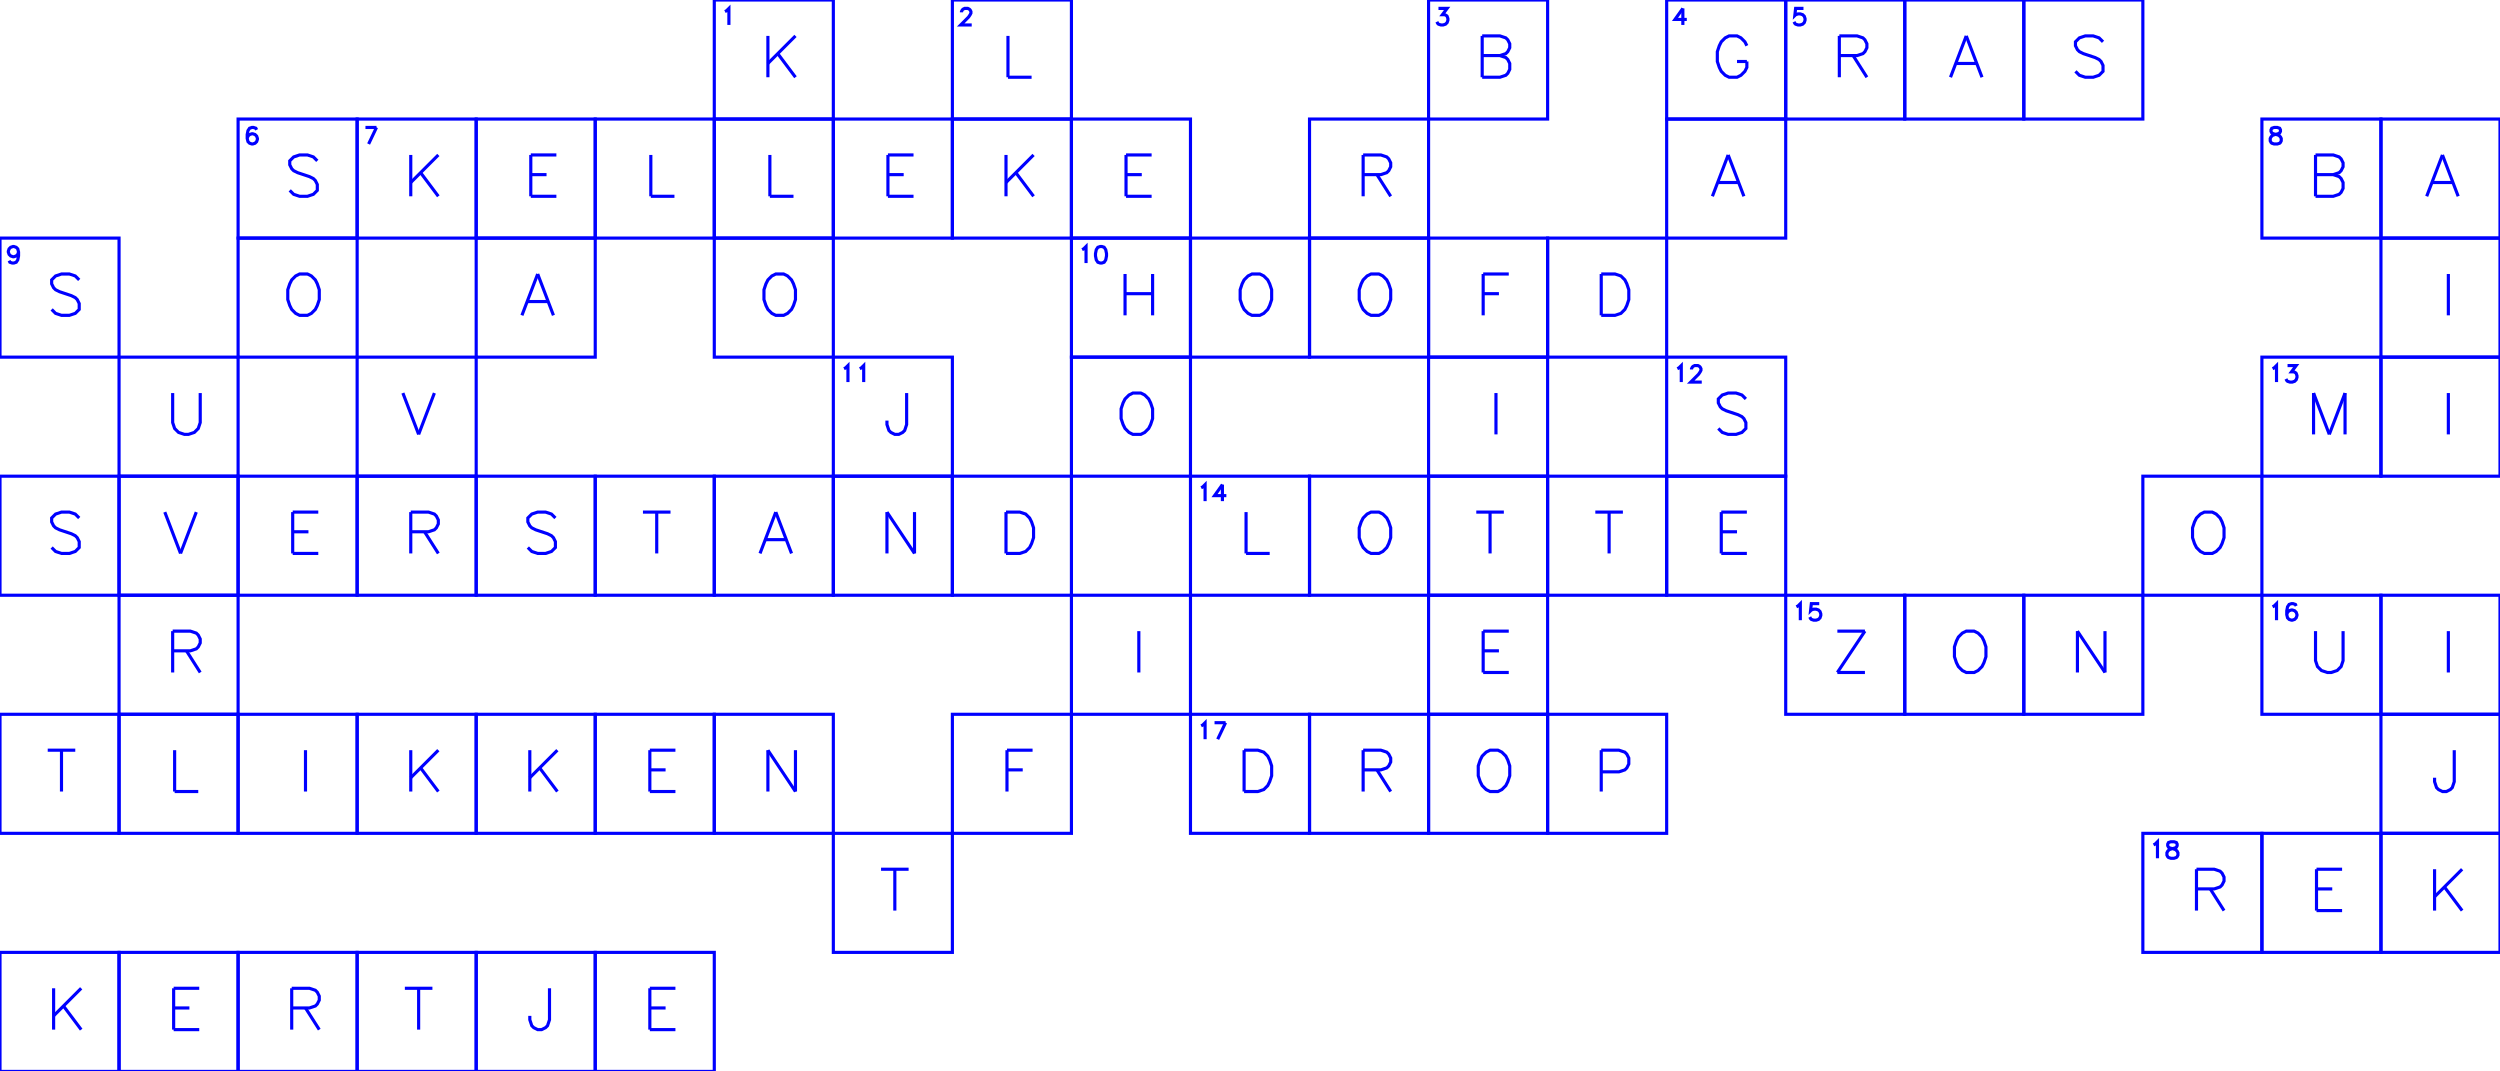<?xml version="1.0" encoding="utf-8" ?>
<svg xmlns="http://www.w3.org/2000/svg" xmlns:cc="http://creativecommons.org/ns" xmlns:dc="http://purl.org/dc/elements/1.1/" xmlns:ev="http://www.w3.org/2001/xml-events" xmlns:inkscape="http://www.inkscape.org/namespaces/inkscape" xmlns:rdf="http://www.w3.org/1999/02/22-rdf-syntax-ns" xmlns:sodipodi="http://sodipodi.sourceforge.net/DTD/sodipodi-0.dtd" xmlns:xlink="http://www.w3.org/1999/xlink" baseProfile="tiny" height="9.0cm" version="1.2" viewBox="0 0 793.701 340.157" width="21.0cm">
  <defs/>
  <g fill="none" id="layer1" inkscape:groupmode="layer" inkscape:label="1" stroke="#0000ff" style="display:inline">
    <polygon points="0.0,0.0 0.0,0.0 0.0,0.0 0.0,0.0"/>
    <polygon points="37.795,0.0 37.795,0.0 37.795,0.0 37.795,0.0"/>
    <polygon points="75.591,0.0 75.591,0.0 75.591,0.0 75.591,0.0"/>
    <polygon points="113.386,0.0 113.386,0.0 113.386,0.0 113.386,0.0"/>
    <polygon points="151.181,0.0 151.181,0.0 151.181,0.0 151.181,0.0"/>
    <polygon points="188.976,0.0 188.976,0.0 188.976,0.0 188.976,0.0"/>
    <polygon points="226.772,0.0 226.772,37.795 264.567,37.795 264.567,0.0"/>
    <polyline points="230.161,3.669 230.661,3.419 231.411,2.669 231.411,7.919"/>
    <line x1="243.794" x2="243.794" y1="11.398" y2="24.523"/>
    <line x1="252.544" x2="243.794" y1="11.398" y2="20.148"/>
    <line x1="246.919" x2="252.544" y1="17.023" y2="24.523"/>
    <polygon points="264.567,0.0 264.567,0.0 264.567,0.0 264.567,0.0"/>
    <polygon points="302.362,0.0 302.362,37.795 340.158,37.795 340.158,0.0"/>
    <polyline points="305.252,3.919 305.252,3.669 305.502,3.169 305.752,2.919 306.252,2.669 307.252,2.669 307.752,2.919 308.002,3.169 308.252,3.669 308.252,4.169 308.002,4.669 307.502,5.419 305.002,7.919 308.502,7.919"/>
    <line x1="320.01" x2="320.01" y1="11.398" y2="24.523"/>
    <line x1="320.01" x2="327.51" y1="24.523" y2="24.523"/>
    <polygon points="340.158,0.0 340.158,0.0 340.158,0.0 340.158,0.0"/>
    <polygon points="377.953,0.0 377.953,0.0 377.953,0.0 377.953,0.0"/>
    <polygon points="415.748,0.0 415.748,0.0 415.748,0.0 415.748,0.0"/>
    <polygon points="453.543,0.0 453.543,37.795 491.339,37.795 491.339,0.0"/>
    <polyline points="456.683,2.669 459.433,2.669 457.933,4.669 458.683,4.669 459.183,4.919 459.433,5.169 459.683,5.919 459.683,6.419 459.433,7.169 458.933,7.669 458.183,7.919 457.433,7.919 456.683,7.669 456.433,7.419 456.183,6.919"/>
    <line x1="470.566" x2="470.566" y1="11.398" y2="24.523"/>
    <polyline points="470.566,11.398 476.191,11.398 478.066,12.023 478.691,12.648 479.316,13.898 479.316,15.148 478.691,16.398 478.066,17.023 476.191,17.648"/>
    <polyline points="470.566,17.648 476.191,17.648 478.066,18.273 478.691,18.898 479.316,20.148 479.316,22.023 478.691,23.273 478.066,23.898 476.191,24.523 470.566,24.523"/>
    <polygon points="491.339,0.0 491.339,0.0 491.339,0.0 491.339,0.0"/>
    <polygon points="529.134,0.0 529.134,37.795 566.929,37.795 566.929,0.0"/>
    <polyline points="534.274,2.669 531.774,6.169 535.524,6.169"/>
    <line x1="534.274" x2="534.274" y1="2.669" y2="7.919"/>
    <polyline points="554.594,14.523 553.969,13.273 552.719,12.023 551.469,11.398 548.969,11.398 547.719,12.023 546.469,13.273 545.844,14.523 545.219,16.398 545.219,19.523 545.844,21.398 546.469,22.648 547.719,23.898 548.969,24.523 551.469,24.523 552.719,23.898 553.969,22.648 554.594,21.398 554.594,19.523"/>
    <line x1="551.469" x2="554.594" y1="19.523" y2="19.523"/>
    <polygon points="566.929,0.0 566.929,37.795 604.724,37.795 604.724,0.0"/>
    <polyline points="572.569,2.669 570.069,2.669 569.819,4.919 570.069,4.669 570.819,4.419 571.569,4.419 572.319,4.669 572.819,5.169 573.069,5.919 573.069,6.419 572.819,7.169 572.319,7.669 571.569,7.919 570.819,7.919 570.069,7.669 569.819,7.419 569.569,6.919"/>
    <line x1="583.952" x2="583.952" y1="11.398" y2="24.523"/>
    <polyline points="583.952,11.398 589.577,11.398 591.452,12.023 592.077,12.648 592.702,13.898 592.702,15.148 592.077,16.398 591.452,17.023 589.577,17.648 583.952,17.648"/>
    <line x1="588.327" x2="592.702" y1="17.648" y2="24.523"/>
    <polygon points="604.724,0.0 604.724,37.795 642.52,37.795 642.52,0.0"/>
    <line x1="624.247" x2="619.247" y1="11.398" y2="24.523"/>
    <line x1="624.247" x2="629.247" y1="11.398" y2="24.523"/>
    <line x1="621.122" x2="627.372" y1="20.148" y2="20.148"/>
    <polygon points="642.52,0.0 642.52,37.795 680.315,37.795 680.315,0.0"/>
    <polyline points="667.667,13.273 666.417,12.023 664.542,11.398 662.042,11.398 660.167,12.023 658.917,13.273 658.917,14.523 659.542,15.773 660.167,16.398 661.417,17.023 665.167,18.273 666.417,18.898 667.042,19.523 667.667,20.773 667.667,22.648 666.417,23.898 664.542,24.523 662.042,24.523 660.167,23.898 658.917,22.648"/>
    <polygon points="680.315,0.0 680.315,0.0 680.315,0.0 680.315,0.0"/>
    <polygon points="718.11,0.0 718.11,0.0 718.11,0.0 718.11,0.0"/>
    <polygon points="755.905,0.0 755.905,0.0 755.905,0.0 755.905,0.0"/>
    <polygon points="0.0,37.795 0.0,37.795 0.0,37.795 0.0,37.795"/>
    <polygon points="37.795,37.795 37.795,37.795 37.795,37.795 37.795,37.795"/>
    <polygon points="75.591,37.795 75.591,75.591 113.386,75.591 113.386,37.795"/>
    <polyline points="81.48,41.215 81.23,40.715 80.48,40.465 79.98,40.465 79.23,40.715 78.73,41.465 78.48,42.715 78.48,43.965 78.73,44.965 79.23,45.465 79.98,45.715 80.23,45.715 80.98,45.465 81.48,44.965 81.73,44.215 81.73,43.965 81.48,43.215 80.98,42.715 80.23,42.465 79.98,42.465 79.23,42.715 78.73,43.215 78.48,43.965"/>
    <polyline points="100.738,51.068 99.488,49.818 97.613,49.193 95.113,49.193 93.238,49.818 91.988,51.068 91.988,52.318 92.613,53.568 93.238,54.193 94.488,54.818 98.238,56.068 99.488,56.693 100.113,57.318 100.738,58.568 100.738,60.443 99.488,61.693 97.613,62.318 95.113,62.318 93.238,61.693 91.988,60.443"/>
    <polygon points="113.386,37.795 113.386,75.591 151.181,75.591 151.181,37.795"/>
    <line x1="119.526" x2="117.026" y1="40.465" y2="45.715"/>
    <line x1="116.026" x2="119.526" y1="40.465" y2="40.465"/>
    <line x1="130.409" x2="130.409" y1="49.193" y2="62.318"/>
    <line x1="139.159" x2="130.409" y1="49.193" y2="57.943"/>
    <line x1="133.534" x2="139.159" y1="54.818" y2="62.318"/>
    <polygon points="151.181,37.795 151.181,75.591 188.976,75.591 188.976,37.795"/>
    <line x1="168.516" x2="168.516" y1="49.193" y2="62.318"/>
    <line x1="168.516" x2="176.641" y1="49.193" y2="49.193"/>
    <line x1="168.516" x2="173.516" y1="55.443" y2="55.443"/>
    <line x1="168.516" x2="176.641" y1="62.318" y2="62.318"/>
    <polygon points="188.976,37.795 188.976,75.591 226.772,75.591 226.772,37.795"/>
    <line x1="206.624" x2="206.624" y1="49.193" y2="62.318"/>
    <line x1="206.624" x2="214.124" y1="62.318" y2="62.318"/>
    <polygon points="226.772,37.795 226.772,75.591 264.567,75.591 264.567,37.795"/>
    <line x1="244.419" x2="244.419" y1="49.193" y2="62.318"/>
    <line x1="244.419" x2="251.919" y1="62.318" y2="62.318"/>
    <polygon points="264.567,37.795 264.567,75.591 302.362,75.591 302.362,37.795"/>
    <line x1="281.902" x2="281.902" y1="49.193" y2="62.318"/>
    <line x1="281.902" x2="290.027" y1="49.193" y2="49.193"/>
    <line x1="281.902" x2="286.902" y1="55.443" y2="55.443"/>
    <line x1="281.902" x2="290.027" y1="62.318" y2="62.318"/>
    <polygon points="302.362,37.795 302.362,75.591 340.158,75.591 340.158,37.795"/>
    <line x1="319.385" x2="319.385" y1="49.193" y2="62.318"/>
    <line x1="328.135" x2="319.385" y1="49.193" y2="57.943"/>
    <line x1="322.51" x2="328.135" y1="54.818" y2="62.318"/>
    <polygon points="340.158,37.795 340.158,75.591 377.953,75.591 377.953,37.795"/>
    <line x1="357.493" x2="357.493" y1="49.193" y2="62.318"/>
    <line x1="357.493" x2="365.618" y1="49.193" y2="49.193"/>
    <line x1="357.493" x2="362.493" y1="55.443" y2="55.443"/>
    <line x1="357.493" x2="365.618" y1="62.318" y2="62.318"/>
    <polygon points="377.953,37.795 377.953,37.795 377.953,37.795 377.953,37.795"/>
    <polygon points="415.748,37.795 415.748,75.591 453.543,75.591 453.543,37.795"/>
    <line x1="432.771" x2="432.771" y1="49.193" y2="62.318"/>
    <polyline points="432.771,49.193 438.396,49.193 440.271,49.818 440.896,50.443 441.521,51.693 441.521,52.943 440.896,54.193 440.271,54.818 438.396,55.443 432.771,55.443"/>
    <line x1="437.146" x2="441.521" y1="55.443" y2="62.318"/>
    <polygon points="453.543,37.795 453.543,37.795 453.543,37.795 453.543,37.795"/>
    <polygon points="491.339,37.795 491.339,37.795 491.339,37.795 491.339,37.795"/>
    <polygon points="529.134,37.795 529.134,75.591 566.929,75.591 566.929,37.795"/>
    <line x1="548.657" x2="543.657" y1="49.193" y2="62.318"/>
    <line x1="548.657" x2="553.657" y1="49.193" y2="62.318"/>
    <line x1="545.532" x2="551.782" y1="57.943" y2="57.943"/>
    <polygon points="566.929,37.795 566.929,37.795 566.929,37.795 566.929,37.795"/>
    <polygon points="604.724,37.795 604.724,37.795 604.724,37.795 604.724,37.795"/>
    <polygon points="642.52,37.795 642.52,37.795 642.52,37.795 642.52,37.795"/>
    <polygon points="680.315,37.795 680.315,37.795 680.315,37.795 680.315,37.795"/>
    <polygon points="718.11,37.795 718.11,75.591 755.905,75.591 755.905,37.795"/>
    <polygon points="722.0,40.465 721.25,40.715 721.0,41.215 721.0,41.715 721.25,42.215 721.75,42.465 722.75,42.715 723.5,42.965 724.0,43.465 724.25,43.965 724.25,44.715 724.0,45.215 723.75,45.465 723.0,45.715 722.0,45.715 721.25,45.465 721.0,45.215 720.75,44.715 720.75,43.965 721.0,43.465 721.5,42.965 722.25,42.715 723.25,42.465 723.75,42.215 724.0,41.715 724.0,41.215 723.75,40.715 723.0,40.465"/>
    <line x1="735.133" x2="735.133" y1="49.193" y2="62.318"/>
    <polyline points="735.133,49.193 740.758,49.193 742.633,49.818 743.258,50.443 743.883,51.693 743.883,52.943 743.258,54.193 742.633,54.818 740.758,55.443"/>
    <polyline points="735.133,55.443 740.758,55.443 742.633,56.068 743.258,56.693 743.883,57.943 743.883,59.818 743.258,61.068 742.633,61.693 740.758,62.318 735.133,62.318"/>
    <polygon points="755.905,37.795 755.905,75.591 793.701,75.591 793.701,37.795"/>
    <line x1="775.428" x2="770.428" y1="49.193" y2="62.318"/>
    <line x1="775.428" x2="780.428" y1="49.193" y2="62.318"/>
    <line x1="772.303" x2="778.553" y1="57.943" y2="57.943"/>
    <polygon points="0.0,75.591 0.0,113.386 37.795,113.386 37.795,75.591"/>
    <polyline points="5.89,80.01 5.64,80.76 5.14,81.26 4.39,81.51 4.14,81.51 3.39,81.26 2.89,80.76 2.64,80.01 2.64,79.76 2.89,79.01 3.39,78.51 4.14,78.26 4.39,78.26 5.14,78.51 5.64,79.01 5.89,80.01 5.89,81.26 5.64,82.51 5.14,83.26 4.39,83.51 3.89,83.51 3.14,83.26 2.89,82.76"/>
    <polyline points="25.148,88.863 23.898,87.613 22.023,86.988 19.523,86.988 17.648,87.613 16.398,88.863 16.398,90.113 17.023,91.363 17.648,91.988 18.898,92.613 22.648,93.863 23.898,94.488 24.523,95.113 25.148,96.363 25.148,98.238 23.898,99.488 22.023,100.113 19.523,100.113 17.648,99.488 16.398,98.238"/>
    <polygon points="37.795,75.591 37.795,75.591 37.795,75.591 37.795,75.591"/>
    <polygon points="75.591,75.591 75.591,113.386 113.386,113.386 113.386,75.591"/>
    <polygon points="95.113,86.988 93.863,87.613 92.613,88.863 91.988,90.113 91.363,91.988 91.363,95.113 91.988,96.988 92.613,98.238 93.863,99.488 95.113,100.113 97.613,100.113 98.863,99.488 100.113,98.238 100.738,96.988 101.363,95.113 101.363,91.988 100.738,90.113 100.113,88.863 98.863,87.613 97.613,86.988"/>
    <polygon points="113.386,75.591 113.386,75.591 113.386,75.591 113.386,75.591"/>
    <polygon points="151.181,75.591 151.181,113.386 188.976,113.386 188.976,75.591"/>
    <line x1="170.704" x2="165.704" y1="86.988" y2="100.113"/>
    <line x1="170.704" x2="175.704" y1="86.988" y2="100.113"/>
    <line x1="167.579" x2="173.829" y1="95.738" y2="95.738"/>
    <polygon points="188.976,75.591 188.976,75.591 188.976,75.591 188.976,75.591"/>
    <polygon points="226.772,75.591 226.772,113.386 264.567,113.386 264.567,75.591"/>
    <polygon points="246.294,86.988 245.044,87.613 243.794,88.863 243.169,90.113 242.544,91.988 242.544,95.113 243.169,96.988 243.794,98.238 245.044,99.488 246.294,100.113 248.794,100.113 250.044,99.488 251.294,98.238 251.919,96.988 252.544,95.113 252.544,91.988 251.919,90.113 251.294,88.863 250.044,87.613 248.794,86.988"/>
    <polygon points="264.567,75.591 264.567,75.591 264.567,75.591 264.567,75.591"/>
    <polygon points="302.362,75.591 302.362,75.591 302.362,75.591 302.362,75.591"/>
    <polygon points="340.158,75.591 340.158,113.386 377.953,113.386 377.953,75.591"/>
    <polyline points="343.547,79.26 344.047,79.01 344.797,78.26 344.797,83.51"/>
    <polygon points="349.297,78.26 348.547,78.51 348.047,79.26 347.797,80.51 347.797,81.26 348.047,82.51 348.547,83.26 349.297,83.51 349.797,83.51 350.547,83.26 351.047,82.51 351.297,81.26 351.297,80.51 351.047,79.26 350.547,78.51 349.797,78.26"/>
    <line x1="357.18" x2="357.18" y1="86.988" y2="100.113"/>
    <line x1="365.93" x2="365.93" y1="86.988" y2="100.113"/>
    <line x1="357.18" x2="365.93" y1="93.238" y2="93.238"/>
    <polygon points="377.953,75.591 377.953,113.386 415.748,113.386 415.748,75.591"/>
    <polygon points="397.475,86.988 396.225,87.613 394.975,88.863 394.35,90.113 393.725,91.988 393.725,95.113 394.35,96.988 394.975,98.238 396.225,99.488 397.475,100.113 399.975,100.113 401.225,99.488 402.475,98.238 403.1,96.988 403.725,95.113 403.725,91.988 403.1,90.113 402.475,88.863 401.225,87.613 399.975,86.988"/>
    <polygon points="415.748,75.591 415.748,113.386 453.543,113.386 453.543,75.591"/>
    <polygon points="435.271,86.988 434.021,87.613 432.771,88.863 432.146,90.113 431.521,91.988 431.521,95.113 432.146,96.988 432.771,98.238 434.021,99.488 435.271,100.113 437.771,100.113 439.021,99.488 440.271,98.238 440.896,96.988 441.521,95.113 441.521,91.988 440.896,90.113 440.271,88.863 439.021,87.613 437.771,86.988"/>
    <polygon points="453.543,75.591 453.543,113.386 491.339,113.386 491.339,75.591"/>
    <line x1="470.878" x2="470.878" y1="86.988" y2="100.113"/>
    <line x1="470.878" x2="479.003" y1="86.988" y2="86.988"/>
    <line x1="470.878" x2="475.878" y1="93.238" y2="93.238"/>
    <polygon points="491.339,75.591 491.339,113.386 529.134,113.386 529.134,75.591"/>
    <line x1="508.361" x2="508.361" y1="86.988" y2="100.113"/>
    <polyline points="508.361,86.988 512.736,86.988 514.611,87.613 515.861,88.863 516.486,90.113 517.111,91.988 517.111,95.113 516.486,96.988 515.861,98.238 514.611,99.488 512.736,100.113 508.361,100.113"/>
    <polygon points="529.134,75.591 529.134,75.591 529.134,75.591 529.134,75.591"/>
    <polygon points="566.929,75.591 566.929,75.591 566.929,75.591 566.929,75.591"/>
    <polygon points="604.724,75.591 604.724,75.591 604.724,75.591 604.724,75.591"/>
    <polygon points="642.52,75.591 642.52,75.591 642.52,75.591 642.52,75.591"/>
    <polygon points="680.315,75.591 680.315,75.591 680.315,75.591 680.315,75.591"/>
    <polygon points="718.11,75.591 718.11,75.591 718.11,75.591 718.11,75.591"/>
    <polygon points="755.905,75.591 755.905,113.386 793.701,113.386 793.701,75.591"/>
    <line x1="777.303" x2="777.303" y1="86.988" y2="100.113"/>
    <polygon points="0.0,113.386 0.0,113.386 0.0,113.386 0.0,113.386"/>
    <polygon points="37.795,113.386 37.795,151.181 75.591,151.181 75.591,113.386"/>
    <polyline points="54.818,124.784 54.818,134.159 55.443,136.034 56.693,137.284 58.568,137.909 59.818,137.909 61.693,137.284 62.943,136.034 63.568,134.159 63.568,124.784"/>
    <polygon points="75.591,113.386 75.591,113.386 75.591,113.386 75.591,113.386"/>
    <polygon points="113.386,113.386 113.386,151.181 151.181,151.181 151.181,113.386"/>
    <line x1="127.909" x2="132.909" y1="124.784" y2="137.909"/>
    <line x1="137.909" x2="132.909" y1="124.784" y2="137.909"/>
    <polygon points="151.181,113.386 151.181,113.386 151.181,113.386 151.181,113.386"/>
    <polygon points="188.976,113.386 188.976,113.386 188.976,113.386 188.976,113.386"/>
    <polygon points="226.772,113.386 226.772,113.386 226.772,113.386 226.772,113.386"/>
    <polygon points="264.567,113.386 264.567,151.181 302.362,151.181 302.362,113.386"/>
    <polyline points="267.957,117.055 268.457,116.805 269.207,116.055 269.207,121.305"/>
    <polyline points="272.957,117.055 273.457,116.805 274.207,116.055 274.207,121.305"/>
    <polyline points="287.84,124.784 287.84,134.784 287.215,136.659 286.59,137.284 285.34,137.909 284.09,137.909 282.84,137.284 282.215,136.659 281.59,134.784 281.59,133.534"/>
    <polygon points="302.362,113.386 302.362,113.386 302.362,113.386 302.362,113.386"/>
    <polygon points="340.158,113.386 340.158,151.181 377.953,151.181 377.953,113.386"/>
    <polygon points="359.68,124.784 358.43,125.409 357.18,126.659 356.555,127.909 355.93,129.784 355.93,132.909 356.555,134.784 357.18,136.034 358.43,137.284 359.68,137.909 362.18,137.909 363.43,137.284 364.68,136.034 365.305,134.784 365.93,132.909 365.93,129.784 365.305,127.909 364.68,126.659 363.43,125.409 362.18,124.784"/>
    <polygon points="377.953,113.386 377.953,113.386 377.953,113.386 377.953,113.386"/>
    <polygon points="415.748,113.386 415.748,113.386 415.748,113.386 415.748,113.386"/>
    <polygon points="453.543,113.386 453.543,151.181 491.339,151.181 491.339,113.386"/>
    <line x1="474.941" x2="474.941" y1="124.784" y2="137.909"/>
    <polygon points="491.339,113.386 491.339,113.386 491.339,113.386 491.339,113.386"/>
    <polygon points="529.134,113.386 529.134,151.181 566.929,151.181 566.929,113.386"/>
    <polyline points="532.524,117.055 533.024,116.805 533.774,116.055 533.774,121.305"/>
    <polyline points="537.024,117.305 537.024,117.055 537.274,116.555 537.524,116.305 538.024,116.055 539.024,116.055 539.524,116.305 539.774,116.555 540.024,117.055 540.024,117.555 539.774,118.055 539.274,118.805 536.774,121.305 540.274,121.305"/>
    <polyline points="554.282,126.659 553.032,125.409 551.157,124.784 548.657,124.784 546.782,125.409 545.532,126.659 545.532,127.909 546.157,129.159 546.782,129.784 548.032,130.409 551.782,131.659 553.032,132.284 553.657,132.909 554.282,134.159 554.282,136.034 553.032,137.284 551.157,137.909 548.657,137.909 546.782,137.284 545.532,136.034"/>
    <polygon points="566.929,113.386 566.929,113.386 566.929,113.386 566.929,113.386"/>
    <polygon points="604.724,113.386 604.724,113.386 604.724,113.386 604.724,113.386"/>
    <polygon points="642.52,113.386 642.52,113.386 642.52,113.386 642.52,113.386"/>
    <polygon points="680.315,113.386 680.315,113.386 680.315,113.386 680.315,113.386"/>
    <polygon points="718.11,113.386 718.11,151.181 755.905,151.181 755.905,113.386"/>
    <polyline points="721.5,117.055 722.0,116.805 722.75,116.055 722.75,121.305"/>
    <polyline points="726.25,116.055 729.0,116.055 727.5,118.055 728.25,118.055 728.75,118.305 729.0,118.555 729.25,119.305 729.25,119.805 729.0,120.555 728.5,121.055 727.75,121.305 727.0,121.305 726.25,121.055 726.0,120.805 725.75,120.305"/>
    <line x1="734.508" x2="734.508" y1="124.784" y2="137.909"/>
    <line x1="734.508" x2="739.508" y1="124.784" y2="137.909"/>
    <line x1="744.508" x2="739.508" y1="124.784" y2="137.909"/>
    <line x1="744.508" x2="744.508" y1="124.784" y2="137.909"/>
    <polygon points="755.905,113.386 755.905,151.181 793.701,151.181 793.701,113.386"/>
    <line x1="777.303" x2="777.303" y1="124.784" y2="137.909"/>
    <polygon points="0.0,151.181 0.0,188.976 37.795,188.976 37.795,151.181"/>
    <polyline points="25.148,164.454 23.898,163.204 22.023,162.579 19.523,162.579 17.648,163.204 16.398,164.454 16.398,165.704 17.023,166.954 17.648,167.579 18.898,168.204 22.648,169.454 23.898,170.079 24.523,170.704 25.148,171.954 25.148,173.829 23.898,175.079 22.023,175.704 19.523,175.704 17.648,175.079 16.398,173.829"/>
    <polygon points="37.795,151.181 37.795,188.976 75.591,188.976 75.591,151.181"/>
    <line x1="52.318" x2="57.318" y1="162.579" y2="175.704"/>
    <line x1="62.318" x2="57.318" y1="162.579" y2="175.704"/>
    <polygon points="75.591,151.181 75.591,188.976 113.386,188.976 113.386,151.181"/>
    <line x1="92.926" x2="92.926" y1="162.579" y2="175.704"/>
    <line x1="92.926" x2="101.051" y1="162.579" y2="162.579"/>
    <line x1="92.926" x2="97.926" y1="168.829" y2="168.829"/>
    <line x1="92.926" x2="101.051" y1="175.704" y2="175.704"/>
    <polygon points="113.386,151.181 113.386,188.976 151.181,188.976 151.181,151.181"/>
    <line x1="130.409" x2="130.409" y1="162.579" y2="175.704"/>
    <polyline points="130.409,162.579 136.034,162.579 137.909,163.204 138.534,163.829 139.159,165.079 139.159,166.329 138.534,167.579 137.909,168.204 136.034,168.829 130.409,168.829"/>
    <line x1="134.784" x2="139.159" y1="168.829" y2="175.704"/>
    <polygon points="151.181,151.181 151.181,188.976 188.976,188.976 188.976,151.181"/>
    <polyline points="176.329,164.454 175.079,163.204 173.204,162.579 170.704,162.579 168.829,163.204 167.579,164.454 167.579,165.704 168.204,166.954 168.829,167.579 170.079,168.204 173.829,169.454 175.079,170.079 175.704,170.704 176.329,171.954 176.329,173.829 175.079,175.079 173.204,175.704 170.704,175.704 168.829,175.079 167.579,173.829"/>
    <polygon points="188.976,151.181 188.976,188.976 226.772,188.976 226.772,151.181"/>
    <line x1="208.499" x2="208.499" y1="162.579" y2="175.704"/>
    <line x1="204.124" x2="212.874" y1="162.579" y2="162.579"/>
    <polygon points="226.772,151.181 226.772,188.976 264.567,188.976 264.567,151.181"/>
    <line x1="246.294" x2="241.294" y1="162.579" y2="175.704"/>
    <line x1="246.294" x2="251.294" y1="162.579" y2="175.704"/>
    <line x1="243.169" x2="249.419" y1="171.329" y2="171.329"/>
    <polygon points="264.567,151.181 264.567,188.976 302.362,188.976 302.362,151.181"/>
    <line x1="281.59" x2="281.59" y1="162.579" y2="175.704"/>
    <line x1="281.59" x2="290.34" y1="162.579" y2="175.704"/>
    <line x1="290.34" x2="290.34" y1="162.579" y2="175.704"/>
    <polygon points="302.362,151.181 302.362,188.976 340.158,188.976 340.158,151.181"/>
    <line x1="319.385" x2="319.385" y1="162.579" y2="175.704"/>
    <polyline points="319.385,162.579 323.76,162.579 325.635,163.204 326.885,164.454 327.51,165.704 328.135,167.579 328.135,170.704 327.51,172.579 326.885,173.829 325.635,175.079 323.76,175.704 319.385,175.704"/>
    <polygon points="340.158,151.181 340.158,151.181 340.158,151.181 340.158,151.181"/>
    <polygon points="377.953,151.181 377.953,188.976 415.748,188.976 415.748,151.181"/>
    <polyline points="381.342,154.85 381.842,154.6 382.592,153.85 382.592,159.1"/>
    <polyline points="388.092,153.85 385.592,157.35 389.342,157.35"/>
    <line x1="388.092" x2="388.092" y1="153.85" y2="159.1"/>
    <line x1="395.6" x2="395.6" y1="162.579" y2="175.704"/>
    <line x1="395.6" x2="403.1" y1="175.704" y2="175.704"/>
    <polygon points="415.748,151.181 415.748,188.976 453.543,188.976 453.543,151.181"/>
    <polygon points="435.271,162.579 434.021,163.204 432.771,164.454 432.146,165.704 431.521,167.579 431.521,170.704 432.146,172.579 432.771,173.829 434.021,175.079 435.271,175.704 437.771,175.704 439.021,175.079 440.271,173.829 440.896,172.579 441.521,170.704 441.521,167.579 440.896,165.704 440.271,164.454 439.021,163.204 437.771,162.579"/>
    <polygon points="453.543,151.181 453.543,188.976 491.339,188.976 491.339,151.181"/>
    <line x1="473.066" x2="473.066" y1="162.579" y2="175.704"/>
    <line x1="468.691" x2="477.441" y1="162.579" y2="162.579"/>
    <polygon points="491.339,151.181 491.339,188.976 529.134,188.976 529.134,151.181"/>
    <line x1="510.861" x2="510.861" y1="162.579" y2="175.704"/>
    <line x1="506.486" x2="515.236" y1="162.579" y2="162.579"/>
    <polygon points="529.134,151.181 529.134,188.976 566.929,188.976 566.929,151.181"/>
    <line x1="546.469" x2="546.469" y1="162.579" y2="175.704"/>
    <line x1="546.469" x2="554.594" y1="162.579" y2="162.579"/>
    <line x1="546.469" x2="551.469" y1="168.829" y2="168.829"/>
    <line x1="546.469" x2="554.594" y1="175.704" y2="175.704"/>
    <polygon points="566.929,151.181 566.929,151.181 566.929,151.181 566.929,151.181"/>
    <polygon points="604.724,151.181 604.724,151.181 604.724,151.181 604.724,151.181"/>
    <polygon points="642.52,151.181 642.52,151.181 642.52,151.181 642.52,151.181"/>
    <polygon points="680.315,151.181 680.315,188.976 718.11,188.976 718.11,151.181"/>
    <polygon points="699.838,162.579 698.588,163.204 697.338,164.454 696.713,165.704 696.088,167.579 696.088,170.704 696.713,172.579 697.338,173.829 698.588,175.079 699.838,175.704 702.338,175.704 703.588,175.079 704.838,173.829 705.463,172.579 706.088,170.704 706.088,167.579 705.463,165.704 704.838,164.454 703.588,163.204 702.338,162.579"/>
    <polygon points="718.11,151.181 718.11,151.181 718.11,151.181 718.11,151.181"/>
    <polygon points="755.905,151.181 755.905,151.181 755.905,151.181 755.905,151.181"/>
    <polygon points="0.0,188.976 0.0,188.976 0.0,188.976 0.0,188.976"/>
    <polygon points="37.795,188.976 37.795,226.772 75.591,226.772 75.591,188.976"/>
    <line x1="54.818" x2="54.818" y1="200.374" y2="213.499"/>
    <polyline points="54.818,200.374 60.443,200.374 62.318,200.999 62.943,201.624 63.568,202.874 63.568,204.124 62.943,205.374 62.318,205.999 60.443,206.624 54.818,206.624"/>
    <line x1="59.193" x2="63.568" y1="206.624" y2="213.499"/>
    <polygon points="75.591,188.976 75.591,188.976 75.591,188.976 75.591,188.976"/>
    <polygon points="113.386,188.976 113.386,188.976 113.386,188.976 113.386,188.976"/>
    <polygon points="151.181,188.976 151.181,188.976 151.181,188.976 151.181,188.976"/>
    <polygon points="188.976,188.976 188.976,188.976 188.976,188.976 188.976,188.976"/>
    <polygon points="226.772,188.976 226.772,188.976 226.772,188.976 226.772,188.976"/>
    <polygon points="264.567,188.976 264.567,188.976 264.567,188.976 264.567,188.976"/>
    <polygon points="302.362,188.976 302.362,188.976 302.362,188.976 302.362,188.976"/>
    <polygon points="340.158,188.976 340.158,226.772 377.953,226.772 377.953,188.976"/>
    <line x1="361.555" x2="361.555" y1="200.374" y2="213.499"/>
    <polygon points="377.953,188.976 377.953,188.976 377.953,188.976 377.953,188.976"/>
    <polygon points="415.748,188.976 415.748,188.976 415.748,188.976 415.748,188.976"/>
    <polygon points="453.543,188.976 453.543,226.772 491.339,226.772 491.339,188.976"/>
    <line x1="470.878" x2="470.878" y1="200.374" y2="213.499"/>
    <line x1="470.878" x2="479.003" y1="200.374" y2="200.374"/>
    <line x1="470.878" x2="475.878" y1="206.624" y2="206.624"/>
    <line x1="470.878" x2="479.003" y1="213.499" y2="213.499"/>
    <polygon points="491.339,188.976 491.339,188.976 491.339,188.976 491.339,188.976"/>
    <polygon points="529.134,188.976 529.134,188.976 529.134,188.976 529.134,188.976"/>
    <polygon points="566.929,188.976 566.929,226.772 604.724,226.772 604.724,188.976"/>
    <polyline points="570.319,192.646 570.819,192.396 571.569,191.646 571.569,196.896"/>
    <polyline points="577.569,191.646 575.069,191.646 574.819,193.896 575.069,193.646 575.819,193.396 576.569,193.396 577.319,193.646 577.819,194.146 578.069,194.896 578.069,195.396 577.819,196.146 577.319,196.646 576.569,196.896 575.819,196.896 575.069,196.646 574.819,196.396 574.569,195.896"/>
    <line x1="592.077" x2="583.327" y1="200.374" y2="213.499"/>
    <line x1="583.327" x2="592.077" y1="200.374" y2="200.374"/>
    <line x1="583.327" x2="592.077" y1="213.499" y2="213.499"/>
    <polygon points="604.724,188.976 604.724,226.772 642.52,226.772 642.52,188.976"/>
    <polygon points="624.247,200.374 622.997,200.999 621.747,202.249 621.122,203.499 620.497,205.374 620.497,208.499 621.122,210.374 621.747,211.624 622.997,212.874 624.247,213.499 626.747,213.499 627.997,212.874 629.247,211.624 629.872,210.374 630.497,208.499 630.497,205.374 629.872,203.499 629.247,202.249 627.997,200.999 626.747,200.374"/>
    <polygon points="642.52,188.976 642.52,226.772 680.315,226.772 680.315,188.976"/>
    <line x1="659.542" x2="659.542" y1="200.374" y2="213.499"/>
    <line x1="659.542" x2="668.292" y1="200.374" y2="213.499"/>
    <line x1="668.292" x2="668.292" y1="200.374" y2="213.499"/>
    <polygon points="680.315,188.976 680.315,188.976 680.315,188.976 680.315,188.976"/>
    <polygon points="718.11,188.976 718.11,226.772 755.905,226.772 755.905,188.976"/>
    <polyline points="721.5,192.646 722.0,192.396 722.75,191.646 722.75,196.896"/>
    <polyline points="729.0,192.396 728.75,191.896 728.0,191.646 727.5,191.646 726.75,191.896 726.25,192.646 726.0,193.896 726.0,195.146 726.25,196.146 726.75,196.646 727.5,196.896 727.75,196.896 728.5,196.646 729.0,196.146 729.25,195.396 729.25,195.146 729.0,194.396 728.5,193.896 727.75,193.646 727.5,193.646 726.75,193.896 726.25,194.396 726.0,195.146"/>
    <polyline points="735.133,200.374 735.133,209.749 735.758,211.624 737.008,212.874 738.883,213.499 740.133,213.499 742.008,212.874 743.258,211.624 743.883,209.749 743.883,200.374"/>
    <polygon points="755.905,188.976 755.905,226.772 793.701,226.772 793.701,188.976"/>
    <line x1="777.303" x2="777.303" y1="200.374" y2="213.499"/>
    <polygon points="0.0,226.772 0.0,264.567 37.795,264.567 37.795,226.772"/>
    <line x1="19.523" x2="19.523" y1="238.169" y2="251.294"/>
    <line x1="15.148" x2="23.898" y1="238.169" y2="238.169"/>
    <polygon points="37.795,226.772 37.795,264.567 75.591,264.567 75.591,226.772"/>
    <line x1="55.443" x2="55.443" y1="238.169" y2="251.294"/>
    <line x1="55.443" x2="62.943" y1="251.294" y2="251.294"/>
    <polygon points="75.591,226.772 75.591,264.567 113.386,264.567 113.386,226.772"/>
    <line x1="96.988" x2="96.988" y1="238.169" y2="251.294"/>
    <polygon points="113.386,226.772 113.386,264.567 151.181,264.567 151.181,226.772"/>
    <line x1="130.409" x2="130.409" y1="238.169" y2="251.294"/>
    <line x1="139.159" x2="130.409" y1="238.169" y2="246.919"/>
    <line x1="133.534" x2="139.159" y1="243.794" y2="251.294"/>
    <polygon points="151.181,226.772 151.181,264.567 188.976,264.567 188.976,226.772"/>
    <line x1="168.204" x2="168.204" y1="238.169" y2="251.294"/>
    <line x1="176.954" x2="168.204" y1="238.169" y2="246.919"/>
    <line x1="171.329" x2="176.954" y1="243.794" y2="251.294"/>
    <polygon points="188.976,226.772 188.976,264.567 226.772,264.567 226.772,226.772"/>
    <line x1="206.311" x2="206.311" y1="238.169" y2="251.294"/>
    <line x1="206.311" x2="214.436" y1="238.169" y2="238.169"/>
    <line x1="206.311" x2="211.311" y1="244.419" y2="244.419"/>
    <line x1="206.311" x2="214.436" y1="251.294" y2="251.294"/>
    <polygon points="226.772,226.772 226.772,264.567 264.567,264.567 264.567,226.772"/>
    <line x1="243.794" x2="243.794" y1="238.169" y2="251.294"/>
    <line x1="243.794" x2="252.544" y1="238.169" y2="251.294"/>
    <line x1="252.544" x2="252.544" y1="238.169" y2="251.294"/>
    <polygon points="264.567,226.772 264.567,226.772 264.567,226.772 264.567,226.772"/>
    <polygon points="302.362,226.772 302.362,264.567 340.158,264.567 340.158,226.772"/>
    <line x1="319.697" x2="319.697" y1="238.169" y2="251.294"/>
    <line x1="319.697" x2="327.822" y1="238.169" y2="238.169"/>
    <line x1="319.697" x2="324.697" y1="244.419" y2="244.419"/>
    <polygon points="340.158,226.772 340.158,226.772 340.158,226.772 340.158,226.772"/>
    <polygon points="377.953,226.772 377.953,264.567 415.748,264.567 415.748,226.772"/>
    <polyline points="381.342,230.441 381.842,230.191 382.592,229.441 382.592,234.691"/>
    <line x1="389.092" x2="386.592" y1="229.441" y2="234.691"/>
    <line x1="385.592" x2="389.092" y1="229.441" y2="229.441"/>
    <line x1="394.975" x2="394.975" y1="238.169" y2="251.294"/>
    <polyline points="394.975,238.169 399.35,238.169 401.225,238.794 402.475,240.044 403.1,241.294 403.725,243.169 403.725,246.294 403.1,248.169 402.475,249.419 401.225,250.669 399.35,251.294 394.975,251.294"/>
    <polygon points="415.748,226.772 415.748,264.567 453.543,264.567 453.543,226.772"/>
    <line x1="432.771" x2="432.771" y1="238.169" y2="251.294"/>
    <polyline points="432.771,238.169 438.396,238.169 440.271,238.794 440.896,239.419 441.521,240.669 441.521,241.919 440.896,243.169 440.271,243.794 438.396,244.419 432.771,244.419"/>
    <line x1="437.146" x2="441.521" y1="244.419" y2="251.294"/>
    <polygon points="453.543,226.772 453.543,264.567 491.339,264.567 491.339,226.772"/>
    <polygon points="473.066,238.169 471.816,238.794 470.566,240.044 469.941,241.294 469.316,243.169 469.316,246.294 469.941,248.169 470.566,249.419 471.816,250.669 473.066,251.294 475.566,251.294 476.816,250.669 478.066,249.419 478.691,248.169 479.316,246.294 479.316,243.169 478.691,241.294 478.066,240.044 476.816,238.794 475.566,238.169"/>
    <polygon points="491.339,226.772 491.339,264.567 529.134,264.567 529.134,226.772"/>
    <line x1="508.361" x2="508.361" y1="238.169" y2="251.294"/>
    <polyline points="508.361,238.169 513.986,238.169 515.861,238.794 516.486,239.419 517.111,240.669 517.111,242.544 516.486,243.794 515.861,244.419 513.986,245.044 508.361,245.044"/>
    <polygon points="529.134,226.772 529.134,226.772 529.134,226.772 529.134,226.772"/>
    <polygon points="566.929,226.772 566.929,226.772 566.929,226.772 566.929,226.772"/>
    <polygon points="604.724,226.772 604.724,226.772 604.724,226.772 604.724,226.772"/>
    <polygon points="642.52,226.772 642.52,226.772 642.52,226.772 642.52,226.772"/>
    <polygon points="680.315,226.772 680.315,226.772 680.315,226.772 680.315,226.772"/>
    <polygon points="718.11,226.772 718.11,226.772 718.11,226.772 718.11,226.772"/>
    <polygon points="755.905,226.772 755.905,264.567 793.701,264.567 793.701,226.772"/>
    <polyline points="779.178,238.169 779.178,248.169 778.553,250.044 777.928,250.669 776.678,251.294 775.428,251.294 774.178,250.669 773.553,250.044 772.928,248.169 772.928,246.919"/>
    <polygon points="0.0,264.567 0.0,264.567 0.0,264.567 0.0,264.567"/>
    <polygon points="37.795,264.567 37.795,264.567 37.795,264.567 37.795,264.567"/>
    <polygon points="75.591,264.567 75.591,264.567 75.591,264.567 75.591,264.567"/>
    <polygon points="113.386,264.567 113.386,264.567 113.386,264.567 113.386,264.567"/>
    <polygon points="151.181,264.567 151.181,264.567 151.181,264.567 151.181,264.567"/>
    <polygon points="188.976,264.567 188.976,264.567 188.976,264.567 188.976,264.567"/>
    <polygon points="226.772,264.567 226.772,264.567 226.772,264.567 226.772,264.567"/>
    <polygon points="264.567,264.567 264.567,302.362 302.362,302.362 302.362,264.567"/>
    <line x1="284.09" x2="284.09" y1="275.965" y2="289.09"/>
    <line x1="279.715" x2="288.465" y1="275.965" y2="275.965"/>
    <polygon points="302.362,264.567 302.362,264.567 302.362,264.567 302.362,264.567"/>
    <polygon points="340.158,264.567 340.158,264.567 340.158,264.567 340.158,264.567"/>
    <polygon points="377.953,264.567 377.953,264.567 377.953,264.567 377.953,264.567"/>
    <polygon points="415.748,264.567 415.748,264.567 415.748,264.567 415.748,264.567"/>
    <polygon points="453.543,264.567 453.543,264.567 453.543,264.567 453.543,264.567"/>
    <polygon points="491.339,264.567 491.339,264.567 491.339,264.567 491.339,264.567"/>
    <polygon points="529.134,264.567 529.134,264.567 529.134,264.567 529.134,264.567"/>
    <polygon points="566.929,264.567 566.929,264.567 566.929,264.567 566.929,264.567"/>
    <polygon points="604.724,264.567 604.724,264.567 604.724,264.567 604.724,264.567"/>
    <polygon points="642.52,264.567 642.52,264.567 642.52,264.567 642.52,264.567"/>
    <polygon points="680.315,264.567 680.315,302.362 718.11,302.362 718.11,264.567"/>
    <polyline points="683.705,268.236 684.205,267.986 684.955,267.236 684.955,272.486"/>
    <polygon points="689.205,267.236 688.455,267.486 688.205,267.986 688.205,268.486 688.455,268.986 688.955,269.236 689.955,269.486 690.705,269.736 691.205,270.236 691.455,270.736 691.455,271.486 691.205,271.986 690.955,272.236 690.205,272.486 689.205,272.486 688.455,272.236 688.205,271.986 687.955,271.486 687.955,270.736 688.205,270.236 688.705,269.736 689.455,269.486 690.455,269.236 690.955,268.986 691.205,268.486 691.205,267.986 690.955,267.486 690.205,267.236"/>
    <line x1="697.338" x2="697.338" y1="275.965" y2="289.09"/>
    <polyline points="697.338,275.965 702.963,275.965 704.838,276.59 705.463,277.215 706.088,278.465 706.088,279.715 705.463,280.965 704.838,281.59 702.963,282.215 697.338,282.215"/>
    <line x1="701.713" x2="706.088" y1="282.215" y2="289.09"/>
    <polygon points="718.11,264.567 718.11,302.362 755.905,302.362 755.905,264.567"/>
    <line x1="735.445" x2="735.445" y1="275.965" y2="289.09"/>
    <line x1="735.445" x2="743.57" y1="275.965" y2="275.965"/>
    <line x1="735.445" x2="740.445" y1="282.215" y2="282.215"/>
    <line x1="735.445" x2="743.57" y1="289.09" y2="289.09"/>
    <polygon points="755.905,264.567 755.905,302.362 793.701,302.362 793.701,264.567"/>
    <line x1="772.928" x2="772.928" y1="275.965" y2="289.09"/>
    <line x1="781.678" x2="772.928" y1="275.965" y2="284.715"/>
    <line x1="776.053" x2="781.678" y1="281.59" y2="289.09"/>
    <polygon points="0.0,302.362 0.0,340.158 37.795,340.158 37.795,302.362"/>
    <line x1="17.023" x2="17.023" y1="313.76" y2="326.885"/>
    <line x1="25.773" x2="17.023" y1="313.76" y2="322.51"/>
    <line x1="20.148" x2="25.773" y1="319.385" y2="326.885"/>
    <polygon points="37.795,302.362 37.795,340.158 75.591,340.158 75.591,302.362"/>
    <line x1="55.13" x2="55.13" y1="313.76" y2="326.885"/>
    <line x1="55.13" x2="63.255" y1="313.76" y2="313.76"/>
    <line x1="55.13" x2="60.13" y1="320.01" y2="320.01"/>
    <line x1="55.13" x2="63.255" y1="326.885" y2="326.885"/>
    <polygon points="75.591,302.362 75.591,340.158 113.386,340.158 113.386,302.362"/>
    <line x1="92.613" x2="92.613" y1="313.76" y2="326.885"/>
    <polyline points="92.613,313.76 98.238,313.76 100.113,314.385 100.738,315.01 101.363,316.26 101.363,317.51 100.738,318.76 100.113,319.385 98.238,320.01 92.613,320.01"/>
    <line x1="96.988" x2="101.363" y1="320.01" y2="326.885"/>
    <polygon points="113.386,302.362 113.386,340.158 151.181,340.158 151.181,302.362"/>
    <line x1="132.909" x2="132.909" y1="313.76" y2="326.885"/>
    <line x1="128.534" x2="137.284" y1="313.76" y2="313.76"/>
    <polygon points="151.181,302.362 151.181,340.158 188.976,340.158 188.976,302.362"/>
    <polyline points="174.454,313.76 174.454,323.76 173.829,325.635 173.204,326.26 171.954,326.885 170.704,326.885 169.454,326.26 168.829,325.635 168.204,323.76 168.204,322.51"/>
    <polygon points="188.976,302.362 188.976,340.158 226.772,340.158 226.772,302.362"/>
    <line x1="206.311" x2="206.311" y1="313.76" y2="326.885"/>
    <line x1="206.311" x2="214.436" y1="313.76" y2="313.76"/>
    <line x1="206.311" x2="211.311" y1="320.01" y2="320.01"/>
    <line x1="206.311" x2="214.436" y1="326.885" y2="326.885"/>
    <polygon points="226.772,302.362 226.772,302.362 226.772,302.362 226.772,302.362"/>
    <polygon points="264.567,302.362 264.567,302.362 264.567,302.362 264.567,302.362"/>
    <polygon points="302.362,302.362 302.362,302.362 302.362,302.362 302.362,302.362"/>
    <polygon points="340.158,302.362 340.158,302.362 340.158,302.362 340.158,302.362"/>
    <polygon points="377.953,302.362 377.953,302.362 377.953,302.362 377.953,302.362"/>
    <polygon points="415.748,302.362 415.748,302.362 415.748,302.362 415.748,302.362"/>
    <polygon points="453.543,302.362 453.543,302.362 453.543,302.362 453.543,302.362"/>
    <polygon points="491.339,302.362 491.339,302.362 491.339,302.362 491.339,302.362"/>
    <polygon points="529.134,302.362 529.134,302.362 529.134,302.362 529.134,302.362"/>
    <polygon points="566.929,302.362 566.929,302.362 566.929,302.362 566.929,302.362"/>
    <polygon points="604.724,302.362 604.724,302.362 604.724,302.362 604.724,302.362"/>
    <polygon points="642.52,302.362 642.52,302.362 642.52,302.362 642.52,302.362"/>
    <polygon points="680.315,302.362 680.315,302.362 680.315,302.362 680.315,302.362"/>
    <polygon points="718.11,302.362 718.11,302.362 718.11,302.362 718.11,302.362"/>
    <polygon points="755.905,302.362 755.905,302.362 755.905,302.362 755.905,302.362"/>
  </g>
</svg>
